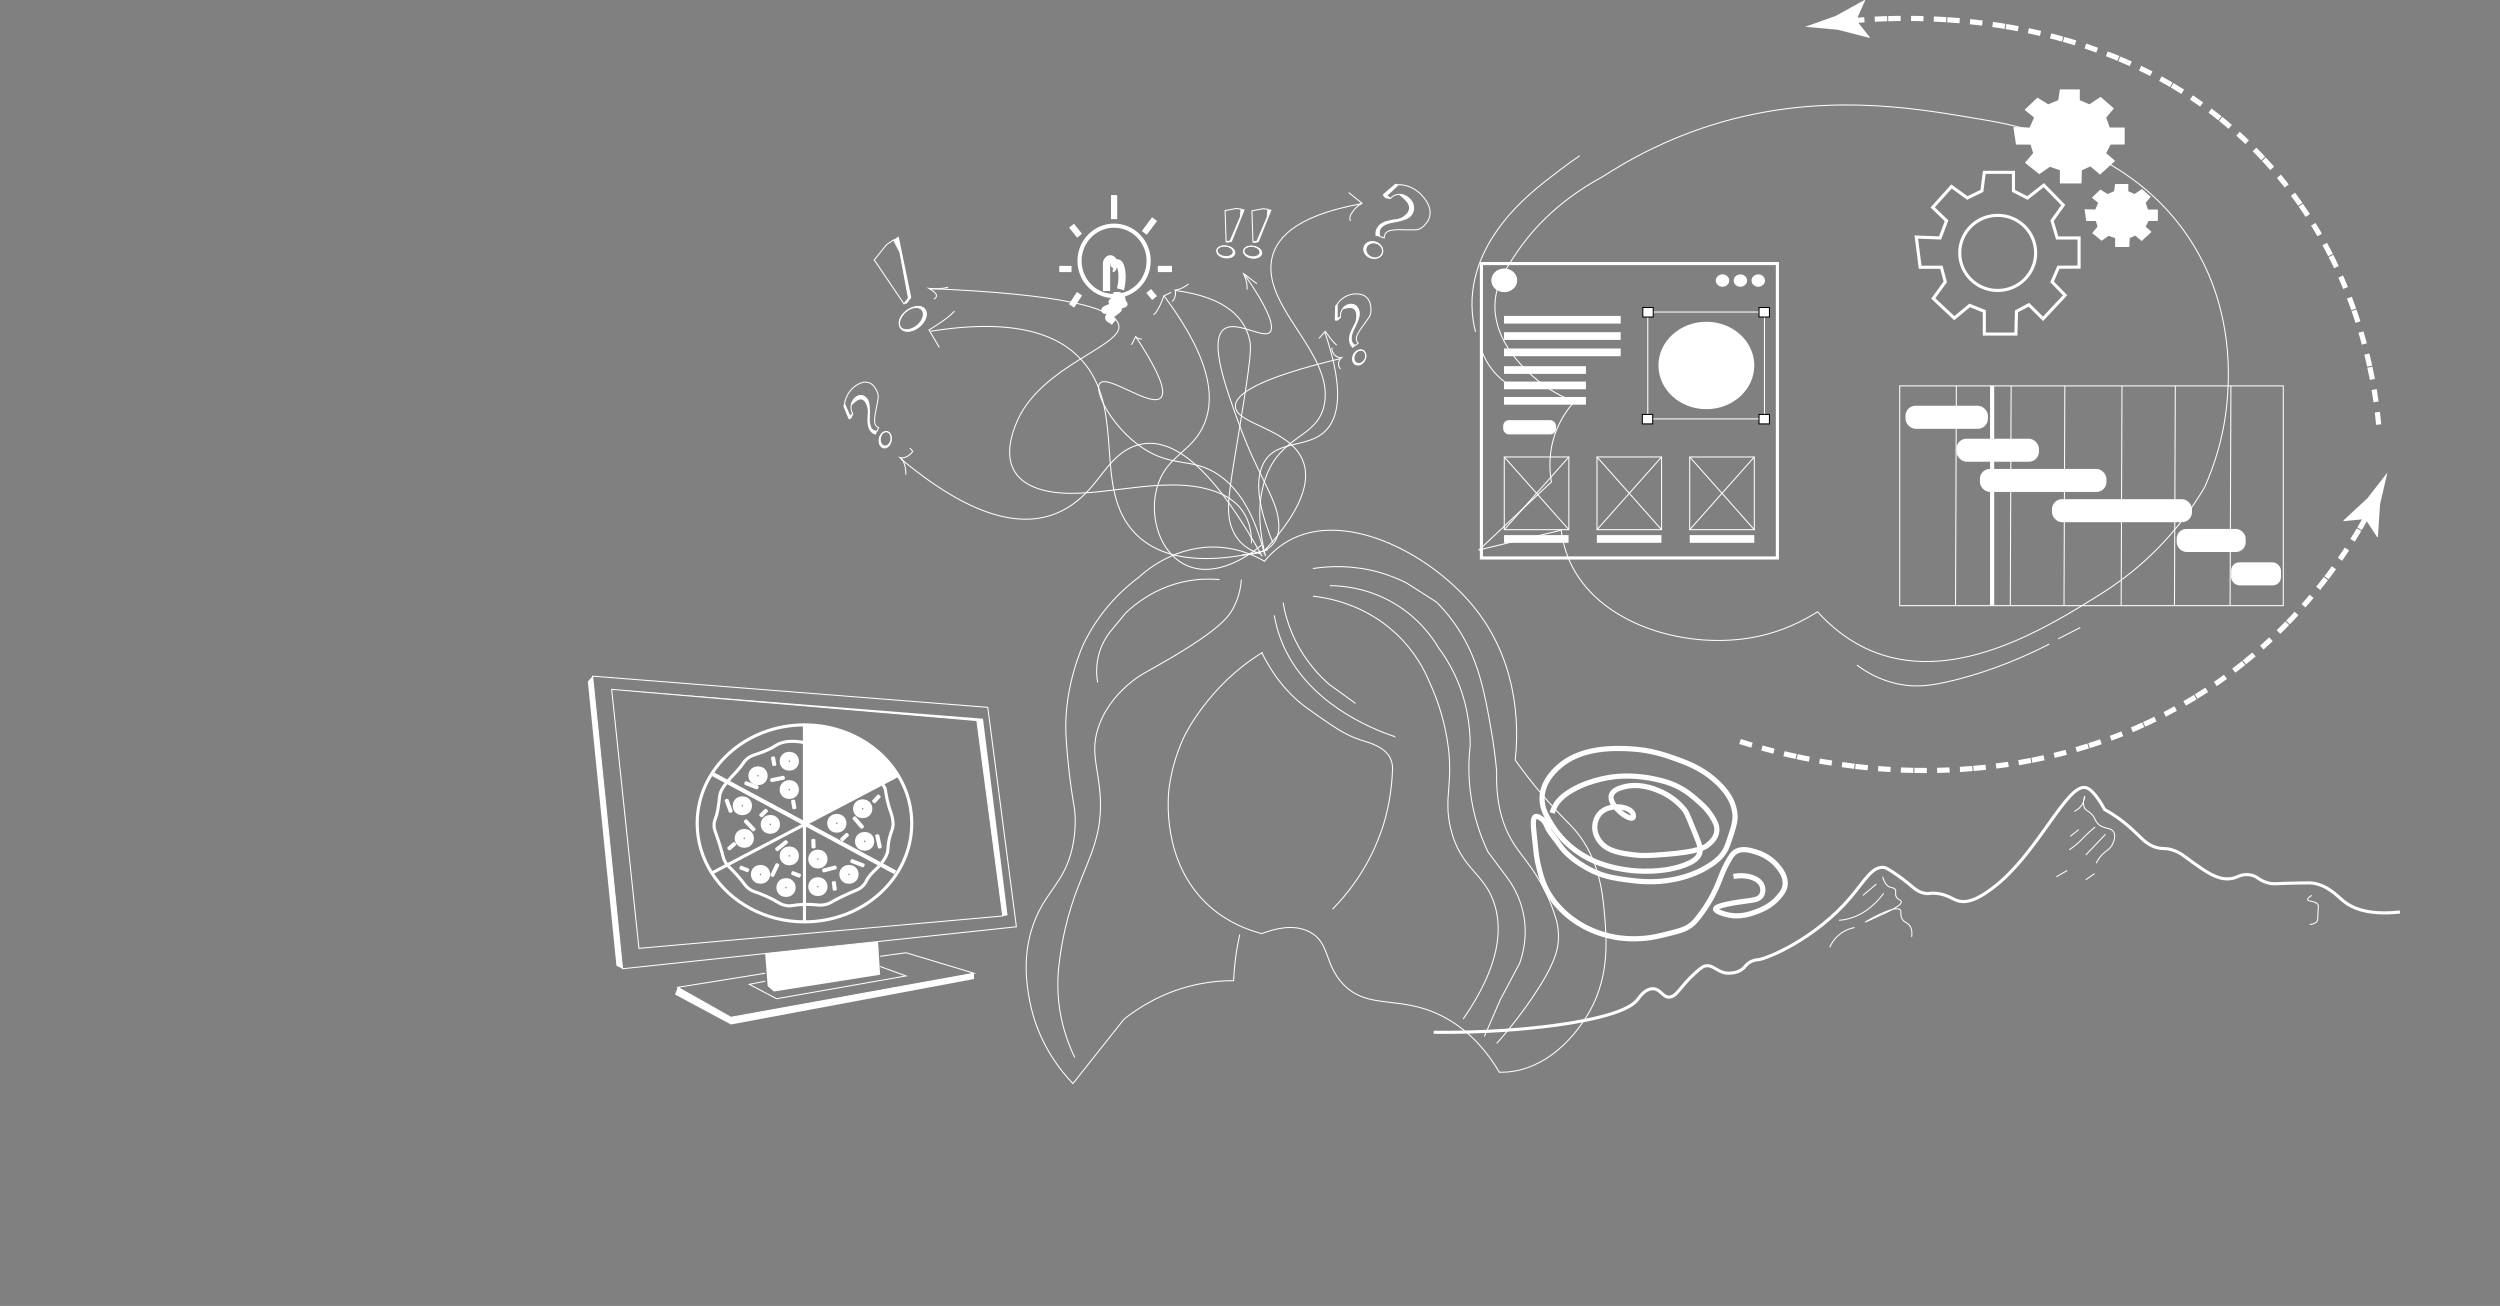 <?xml version="1.0" encoding="UTF-8"?>
<svg xmlns="http://www.w3.org/2000/svg" viewBox="0 0 2411.55 1259.74">
  <rect x="0" y="0" width="2411.55" height="1259.74" fill="#808080" stroke="none"/>
  <defs>
    <style>
      .cls-1 {
        stroke-width: 3px;
      }

      .cls-1, .cls-2, .cls-3, .cls-4, .cls-5, .cls-6, .cls-7, .cls-8, .cls-9 {
        fill: none;
      }

      .cls-1, .cls-2, .cls-4, .cls-5, .cls-10, .cls-11, .cls-6, .cls-7, .cls-8, .cls-9 {
        stroke-miterlimit: 10;
      }

      .cls-1, .cls-2, .cls-4, .cls-5, .cls-11, .cls-6, .cls-7, .cls-8, .cls-9 {
        stroke: #fff;
      }

      .cls-2 {
        stroke-width: 6px;
      }

      .cls-3, .cls-12 {
        stroke-width: 0px;
      }

      .cls-4, .cls-8 {
        stroke-width: 5px;
      }

      .cls-5 {
        stroke-width: 10px;
      }

      .cls-10 {
        stroke: #000;
      }

      .cls-10, .cls-11, .cls-12 {
        fill: #fff;
      }

      .cls-6 {
        stroke-width: 4px;
      }

      .cls-8 {
        stroke-dasharray: 0 0 0 0 0 0 12 10 12 10 12 1;
      }

      .cls-9 {
        stroke-width: 7px;
      }
    </style>
  </defs>
  <g id="Layer_1" data-name="Layer 1">
    <g>
      <path class="cls-1" d="M1383,995.74c22.11.24,73.47.04,126-8,57.5-8.8,67.69-19.53,71-24,1.6-2.16,6.71-9.75,14-10,7.89-.27,10.15,9.25,17,8,7.03-1.29,8.82-9,24-23,6.66-6.14,8.58-6.75,10-7,8.45-1.5,11.86,7.35,23,7,2.07-.06,9.18-.29,14-5,1.7-1.66,2.49-3.27,5-5,3.94-2.71,8.03-2.91,9-3,8.28-.8,55.01-19.95,89-60,13.43-15.82,20.89-30.22,32-29,2.91.32,6.6,2.88,14,8,14.08,9.75,16.84,15.55,26,17,4.77.75,4.6-.73,11,0,10.06,1.14,15.13,5.33,20,7,11.99,4.1,25.9-5.98,34-12,43.24-32.15,71.7-101.39,90-97,8.54,2.05,17.9,20.87,18,21,10.33,5.77,17.9,11.61,23,16,12.3,10.59,16.56,18.14,28,21,6.05,1.51,7.13-.03,14,2,8.42,2.49,11.99,6.35,20,12,13.9,9.81,23.56,16.63,35,16,8.72-.48,10.11-4.82,19-4,8.91.82,8.76,5.31,19,8,5.74,1.51,6.59.31,31,0,6.64-.08,9.95-.13,11,0,14.92,1.8,24.31,12.24,30,17,8.8,7.36,24.55,14.33,55,11"/>
      <path class="cls-7" d="M1816,845.74c1.98,6.8,4.79,9.13,7,10,2.04.8,3.8.45,5,2,1.55,2.01-.28,4.08,1,7,1.4,3.21,4.65,3.08,5,5,.49,2.68-5.02,5.65-11.09,8.89-3.19,1.7-5.23,2.58-10.91,5.11-13,5.81-12.99,6.02-13,6-.18-.35,29.15-17.67,34-12,1.59,1.86-.56,4.99,2,9,2.09,3.28,4.71,3.06,7,6,1.48,1.9,2.83,5.15,2,11"/>
      <path class="cls-7" d="M2001,782.74c3.93-2.06,5.96-4.48,7-6,.3-.44.52-.82.59-.93,2.4-4.09,2.44-8.06,2.41-8.07-.04,0-2.93,7.13,0,12,1.41,2.34,2.9,2.07,6,5,3.85,3.65,3.35,5.78,6,9,5.61,6.8,13.11,3.59,16,9,2.77,5.19-1.76,12.62-2,13-3.07,4.9-7.13,5.26-12,12-1.45,2-2.42,3.8-3,5"/>
      <line class="cls-7" x1="1810" y1="852.74" x2="1797" y2="863.74"/>
      <path class="cls-7" d="M1817,861.74c-5.77,7.79-17.63,21.05-36,25-2.4.52-4.74.84-7,1"/>
      <path class="cls-7" d="M1789,894.74c-2.93.53-9.07,2.07-15,7-5.24,4.36-7.83,9.32-9,12"/>
      <line class="cls-7" x1="2005.2" y1="800.24" x2="1997" y2="806.74"/>
      <line class="cls-7" x1="2031" y1="804.74" x2="2012" y2="824.74"/>
      <line class="cls-7" x1="1994" y1="839.74" x2="1983.63" y2="845.74"/>
      <line class="cls-7" x1="2020.45" y1="842.74" x2="2012" y2="848.59"/>
      <path class="cls-7" d="M2021,797.74c-3.99,3.23-7.01,6.06-9,8-3.15,3.08-4.28,4.51-7,7-3.63,3.33-6.89,5.62-9,7"/>
      <path class="cls-7" d="M2230,863.74c-3.48,1.99-4.16,3.22-4,4,.44,2.24,7.77,1.01,10,5,.52.92.26,1.24,0,7-.3,6.65-.03,7.63-1,9-.57.8-2.27,2.73-7,3"/>
    </g>
    <g>
      <polygon class="cls-1" points="1914.11 166.24 1942.23 166.24 1942.23 184.15 1955.7 190.97 1971.52 178.61 1990.27 197.78 1979.45 212.95 1984.41 229.53 2005.5 229.53 2005.5 257.65 1985.65 257.77 1979.45 271.9 1992.03 284.8 1970.76 307.51 1957.11 294 1945.16 300.29 1944.57 322.24 1914.11 322.24 1914.11 300.29 1900.01 294.61 1885.12 306.89 1864.89 287.9 1876.43 271.9 1872.7 257.77 1852.22 257.77 1848.5 228.67 1871.46 229.53 1877.67 212.95 1864.31 200.06 1882.47 179.88 1897.7 190.97 1911.76 184.15 1914.11 166.24"/>
      <ellipse class="cls-1" cx="1927.01" cy="243.96" rx="36.62" ry="36.23"/>
    </g>
    <g>
      <polygon class="cls-12" points="1987 86.24 2006.23 86.24 2006.23 96.66 2015.44 100.62 2026.26 93.43 2039.08 104.59 2031.68 113.41 2035.08 123.05 2049.5 123.05 2049.5 139.4 2035.93 139.47 2031.68 147.68 2040.28 155.19 2025.74 168.39 2016.4 160.54 2008.23 164.19 2007.83 176.96 1987 176.96 1987 164.19 1977.36 160.89 1967.17 168.04 1953.34 156.99 1961.23 147.68 1958.68 139.47 1944.68 139.47 1942.13 122.55 1957.83 123.05 1962.08 113.41 1952.94 105.91 1965.36 94.17 1975.78 100.62 1985.39 96.66 1987 86.24"/>
      <ellipse class="cls-12" cx="1995.82" cy="131.44" rx="25.04" ry="21.07"/>
    </g>
    <g>
      <polygon class="cls-12" points="2040.32 177.51 2052.99 177.51 2052.99 184.49 2059.06 187.14 2066.19 182.33 2074.64 189.79 2069.76 195.7 2072 202.15 2081.5 202.15 2081.5 213.1 2072.56 213.15 2069.76 218.64 2075.43 223.67 2065.85 232.51 2059.69 227.25 2054.31 229.7 2054.05 238.24 2040.32 238.24 2040.32 229.7 2033.97 227.49 2027.26 232.27 2018.15 224.87 2023.34 218.64 2021.66 213.15 2012.44 213.15 2010.76 201.82 2021.11 202.15 2023.9 195.7 2017.88 190.68 2026.06 182.82 2032.93 187.14 2039.26 184.49 2040.32 177.51"/>
      <ellipse class="cls-12" cx="2046.13" cy="207.77" rx="16.5" ry="14.1"/>
    </g>
    <g>
      <path class="cls-8" d="M1678.5,715.29c46.54,14.8,154.51,42.9,281.29,18.13,195.75-38.25,290.53-174.05,326.05-240.7"/>
      <path class="cls-12" d="M2281.59,500.64l-20.98,2.14-.1-.73,23.17-21.49c6.44-8.27,12.87-16.54,19.31-24.81-2.37,10.21-4.75,20.41-7.12,30.62l-2.11,31.54-.54.42-11.64-17.69Z"/>
    </g>
    <g>
      <path class="cls-8" d="M2294.51,409.53c-4.43-47.64-21.41-154.67-103.63-248.13C2060.46,13.13,1865.69,12.5,1781.69,20.37"/>
      <path class="cls-12" d="M1790.64,19.58l13.14,16.49-.56.48-30.61-7.87c-10.44-.94-20.87-1.88-31.31-2.83,9.87-3.52,19.74-7.05,29.6-10.58l27.67-15.28.65.23-8.58,19.35Z"/>
    </g>
    <path class="cls-4" d="M1672.11,845.39c12.69-2.26,23.76,1.47,27.11,7.94,1.62,3.13,1.95,7.92-.7,11.21-2.7,3.35-7.32,3.72-13.41,4.53-8.05,1.08-30.03,4.03-30.28,7.76-.15,2.25,7.56,4.86,12.82,5.89,11.67,2.28,21.25-1.29,26.92-3.4,4.43-1.65,13.86-5.29,21.14-13.93,2.82-3.35,5.45-6.46,6.17-11.23,1.35-8.87-4.97-16.15-8.09-19.75-1.26-1.46-7.99-8.99-20.06-12.59-5.47-1.63-12.08-3.6-18.08-.99-2.9,1.26-5.32,3.45-9.97,12.3-4.27,8.13-5.65,12.78-8.21,19.02-2.06,5.02-7.08,16.45-15.94,28.42-5.03,6.8-7.66,10.27-12.88,13.5-4.82,2.98-9.99,4.29-20.12,6.8-8.28,2.05-13.82,3.42-21.56,4.17-14.43,1.4-25.72-.41-28.13-.82-18.62-3.13-31.72-10.76-37.14-14.24-14.64-9.4-22.56-20.17-25.61-24.7-7.55-11.24-9.86-20.93-12.63-32.53-1.18-4.93-2.1-13.43-3.82-30.45-.67-6.65-1.28-13.76,1.66-14.71,2.06-.67,5.27,1.88,6.02,2.48,3.14,2.49,4.28,5.58,4.56,6.31,2.51,6.55,8.05,11.9,12,17.89,10.54,15.95,31.71,25.57,34.42,26.78,11.4,5.06,20.79,6.32,31.68,7.79,9.85,1.33,26,3.37,45.67-.7,17.02-3.52,27.68-9.77,29.84-11.06,6-3.59,12.61-7.64,17.69-15.23,2.37-3.54,3.98-8.48,7.2-18.36,2.99-9.16,3.41-12.92,3.29-16.5-.03-.96-.23-5.36-2.09-10.81-.91-2.67-4.71-12.87-18.35-24.46-13.16-11.18-26.59-16.11-37.23-19.91-9.56-3.41-24.02-8.45-43.29-9.47-13.26-.7-47.97-2.52-70.06,18.2-3.75,3.52-14.95,14.02-15.16,29.34-.15,10.56,4.99,18.73,9.86,26.47,8.19,13.03,18.44,21.07,22.93,24.31,20.31,14.7,41.77,17.58,53.76,19.05,0,0,32.19,3.95,55.73-7.33,3.64-1.74,7.59-4.17,9.4-8.34,1.95-4.49.49-8.79-2.96-17.4-6-14.96-9-22.44-10.98-25.02-9.26-12.03-21.67-17.48-25.51-19.03-4.27-1.73-19.11-7.73-34.15-3.3-3.74,1.1-9.41,2.85-11.07,7.3-1.99,5.31,3.02,11.06,5.32,13.7,4.91,5.63,12.93,10.23,15.16,8.65,1.14-.81.78-3.22-.21-4.88-3.52-5.9-18.61-8.26-27.9-2.4-7.32,4.62-8.23,12.56-8.42,14.14-1.01,8.72,4.29,15.3,5.76,16.99,7.49,8.65,19.43,10.22,31.11,11.75,9.33,1.23,16.69.71,31.04-.38,31.86-2.41,38.44-6.89,41.45-9.39,2.4-1.99,7.71-6.51,8.3-13.35.46-5.41-2.24-9.75-5.2-14.49-3.74-5.99-7.85-9.72-12.57-13.93-5.03-4.49-10.79-9.63-19.83-14.17-8.14-4.09-14.99-5.7-20.86-7.04-18.41-4.22-33.35-3.18-36.95-2.9-3.57.29-24.65,2.17-43.8,13.09-10.03,5.72-14.34,10.94-16.79,15.36-1.51,2.71-2.34,5.15-2.81,6.87"/>
    <g>
      <path class="cls-1" d="M879.5,794.24c0,52.47-46.34,95-103.5,95-38.12,0-71.43-18.92-89.39-47.08-8.97-14.07-14.11-30.44-14.11-47.92,0-52.47,46.34-95,103.5-95s103.5,42.53,103.5,95Z"/>
      <path class="cls-12" d="M775.91,794.33c.03-31.7.06-63.39.09-95.09l13.54,1.12c4.27.44,9.68,1.25,15.81,2.83,9.14,2.36,15.97,5.44,19.56,7.19,3.34,1.63,9.28,4.76,15.46,9.35,12.37,9.18,20.31,20.19,25.15,28.58-1.99,1.02-3.97,2.04-5.96,3.06-4.53,2.32-7.92,4.07-8.76,4.5-3.31,1.7-44.6,22.91-74.89,38.46Z"/>
      <path class="cls-1" d="M854.16,762.16c.1.71.5,4.47,1.68,9.53.77,3.31,1.6,6.33,2.42,8.81,1.01,3.04,1.58,4.23,2.24,7.01,0,0,.67,2.85.93,5.57.56,5.9-1.94,8.61-3.73,16.72-1.76,7.98-.24,9.43-2.61,15.1-1.49,3.56-3.5,6.1-5.03,8.09-3.62,4.71-5.73,5.78-9.41,9.8-5.68,6.2-4.08,7.42-8.2,11.68-4.19,4.34-6.41,3.66-20.68,10.61-11.45,5.57-10.69,6.34-15.09,7.37-7,1.64-8.46-.39-21.24,0-11.41.35-11.3,2.01-16.95,1.08-6.58-1.08-6.87-3.34-19.38-8.99-11.09-5.01-11.93-3.71-16.58-7.19-4.49-3.36-3.84-4.67-12.3-14.02-7.02-7.75-7.82-7.25-10.25-11.14-2.61-4.2-2.08-5.45-5.59-16.9-4.16-13.6-5.63-14.19-5.59-19.41.04-5.56,1.7-4.5,3.73-15.46,1.93-10.45.72-12.98,3.73-18.69,1.51-2.87,3.31-5.06,6.52-8.99,3.21-3.93,4.39-4.75,8.01-8.81,7.18-8.05,5.99-8.68,9.5-11.68,4.52-3.87,7.47-3.68,16.77-7.37,8.88-3.53,10.53-5.69,14.12-7.34,0,0,1.43-.62,3.02-1.11,9.07-2.79,20.12-.36,20.12-.36,23.53,5.17,77.84,31.82,79.84,46.11Z"/>
      <line class="cls-6" x1="687.7" y1="746.79" x2="863.57" y2="841.52"/>
      <line class="cls-1" x1="776" y1="699.24" x2="776" y2="889.24"/>
      <line class="cls-1" x1="686.61" y1="842.16" x2="865.53" y2="748.32"/>
      <ellipse class="cls-5" cx="743.11" cy="795.23" rx="4.29" ry="4.13"/>
      <ellipse class="cls-5" cx="758.21" cy="856.17" rx="4.29" ry="4.13"/>
      <ellipse class="cls-5" cx="761.37" cy="825.61" rx="4.29" ry="4.13"/>
      <ellipse class="cls-5" cx="733.61" cy="843.41" rx="4.29" ry="4.13"/>
      <ellipse class="cls-5" cx="717.96" cy="808.71" rx="4.29" ry="4.13"/>
      <ellipse class="cls-5" cx="716.1" cy="777.26" rx="4.29" ry="4.13"/>
      <ellipse class="cls-5" cx="761.37" cy="761.62" rx="4.29" ry="4.13"/>
      <ellipse class="cls-5" cx="761.37" cy="734.3" rx="4.29" ry="4.13"/>
      <ellipse class="cls-5" cx="731.19" cy="748.32" rx="4.29" ry="4.13"/>
      <ellipse class="cls-5" cx="834.04" cy="811.59" rx="4.29" ry="4.13"/>
      <ellipse class="cls-5" cx="807.21" cy="794.15" rx="4.29" ry="4.13"/>
      <ellipse class="cls-5" cx="832.18" cy="780.13" rx="4.29" ry="4.13"/>
      <ellipse class="cls-5" cx="818.95" cy="843.41" rx="4.29" ry="4.13"/>
      <ellipse class="cls-5" cx="788.95" cy="855.27" rx="4.29" ry="4.13"/>
      <ellipse class="cls-5" cx="788.95" cy="828.67" rx="4.29" ry="4.13"/>
      <path class="cls-12" d="M755.99,752.09l-11.16,2.3c-.79.16-1.57-.32-1.74-1.09l-.2-.93c-.17-.76.34-1.51,1.13-1.68l11.16-2.3c.79-.16,1.57.32,1.74,1.09l.2.93c.17.76-.34,1.51-1.13,1.68Z"/>
      <path class="cls-12" d="M759.55,813.67l-8.77,7.05c-.62.5-1.55.42-2.07-.18l-.63-.73c-.52-.6-.43-1.49.19-1.99l8.77-7.05c.62-.5,1.55-.42,2.07.18l.63.73c.52.6.43,1.49-.19,1.99Z"/>
      <path class="cls-12" d="M702.95,783.1l-3.85-10.36c-.27-.74.12-1.55.89-1.81l.92-.32c.76-.26,1.6.12,1.88.85l3.85,10.36c.27.74-.12,1.55-.89,1.81l-.92.32c-.76.26-1.6-.12-1.88-.85Z"/>
      <path class="cls-12" d="M725.58,801.49l-7.7-8.13c-.55-.58-.51-1.47.09-2l.72-.64c.6-.53,1.53-.49,2.07.09l7.7,8.13c.55.58.51,1.47-.09,2l-.72.64c-.6.53-1.53.49-2.07-.09Z"/>
      <path class="cls-12" d="M729.41,761.31l-10.59-4.11c-.75-.29-1.12-1.12-.81-1.84l.37-.88c.3-.72,1.16-1.08,1.91-.78l10.59,4.11c.75.29,1.12,1.12.81,1.84l-.37.88c-.3.72-1.16,1.08-1.91.78Z"/>
      <path class="cls-12" d="M830.04,798.89l-7.31-8.46c-.52-.6-.43-1.49.19-1.99l.75-.61c.62-.5,1.55-.42,2.07.18l7.31,8.46c.52.6.43,1.49-.19,1.99l-.75.61c-.62.5-1.55.42-2.07-.18Z"/>
      <path class="cls-12" d="M831.7,836.45l-10.59-4.11c-.75-.29-1.12-1.12-.81-1.84l.37-.88c.3-.72,1.16-1.08,1.91-.78l10.59,4.11c.75.29,1.12,1.12.81,1.84l-.37.88c-.3.72-1.16,1.08-1.91.78Z"/>
      <path class="cls-12" d="M806.14,838.59l-11.01,2.89c-.78.21-1.59-.24-1.8-.99l-.26-.91c-.21-.75.25-1.53,1.03-1.73l11.01-2.89c.78-.21,1.59.24,1.8.99l.26.91c.21.75-.25,1.53-1.03,1.73Z"/>
      <path class="cls-12" d="M743.22,843.5l4.8-9.99c.34-.71,1.21-1.02,1.95-.69l.89.4c.74.33,1.05,1.17.71,1.88l-4.8,9.99c-.34.71-1.21,1.02-1.95.69l-.89-.4c-.74-.33-1.05-1.17-.71-1.88Z"/>
      <path class="cls-12" d="M846.72,817.39l-2.38-10.77c-.17-.76.34-1.51,1.13-1.68l.96-.2c.79-.16,1.57.32,1.74,1.09l2.38,10.77c.17.76-.34,1.51-1.13,1.68l-.96.2c-.79.16-1.57-.32-1.74-1.09Z"/>
      <path class="cls-12" d="M770.42,846.46l-6.52-2.53c-.63-.24-.93-.93-.68-1.53l.56-1.34c.25-.6.96-.9,1.59-.65l6.52,2.53c.63.24.93.93.68,1.53l-.56,1.34c-.25.6-.96.9-1.59.65Z"/>
      <path class="cls-12" d="M720.48,841.24l-6.52-2.53c-.63-.24-.93-.93-.68-1.53l.56-1.34c.25-.6.96-.9,1.59-.65l6.52,2.53c.63.24.93.93.68,1.53l-.56,1.34c-.25.6-.96.9-1.59.65Z"/>
      <path class="cls-12" d="M701.92,817.17l5.19-4.58c.5-.44,1.27-.41,1.73.07l1.01,1.06c.46.48.42,1.23-.08,1.67l-5.19,4.58c-.5.44-1.27.41-1.73-.07l-1.01-1.06c-.46-.48-.42-1.23.08-1.67Z"/>
      <path class="cls-12" d="M732.71,785.34l4.97-4.8c.48-.46,1.25-.46,1.73,0l1.06,1.02c.48.46.48,1.21,0,1.67l-4.97,4.8c-.48.46-1.25.46-1.73,0l-1.06-1.02c-.48-.46-.48-1.21,0-1.67Z"/>
      <path class="cls-12" d="M764.31,779.69l-1.2-6.69c-.11-.64.33-1.25,1-1.36l1.47-.25c.67-.11,1.3.32,1.41.96l1.2,6.69c.11.64-.33,1.25-1,1.36l-1.47.25c-.67.11-1.3-.32-1.41-.96Z"/>
      <path class="cls-12" d="M744.94,737.98l-1.2-6.69c-.11-.64.33-1.25,1-1.36l1.47-.25c.67-.11,1.3.32,1.41.96l1.2,6.69c.11.64-.33,1.25-1,1.36l-1.47.25c-.67.11-1.3-.32-1.41-.96Z"/>
      <path class="cls-12" d="M849.21,769.35l-4.67,5.08c-.45.49-1.22.53-1.73.1l-1.12-.96c-.51-.43-.55-1.18-.1-1.67l4.67-5.08c.45-.49,1.22-.53,1.73-.1l1.12.96c.51.43.55,1.18.1,1.67Z"/>
      <path class="cls-12" d="M818.54,806.42l-4.97,4.8c-.48.46-1.25.46-1.73,0l-1.06-1.02c-.48-.46-.48-1.21,0-1.67l4.97-4.8c.48-.46,1.25-.46,1.73,0l1.06,1.02c.48.46.48,1.21,0,1.67Z"/>
      <path class="cls-12" d="M803.25,858.17l-.86-6.74c-.08-.65.39-1.23,1.07-1.31l1.48-.18c.67-.08,1.28.38,1.36,1.03l.86,6.74c.08.65-.39,1.23-1.07,1.31l-1.48.18c-.67.08-1.28-.38-1.36-1.03Z"/>
      <path class="cls-12" d="M782.81,817.23l-.25-6.78c-.02-.65.5-1.2,1.18-1.22l1.49-.05c.68-.02,1.24.49,1.27,1.14l.25,6.78c.02.65-.5,1.2-1.18,1.22l-1.49.05c-.68.02-1.24-.49-1.27-1.14Z"/>
    </g>
  </g>
  <g id="Layer_4" data-name="Layer 4">
    <g>
      <rect class="cls-1" x="1429" y="254.24" width="285.5" height="284"/>
      <ellipse class="cls-11" cx="1451.04" cy="270.41" rx="11.98" ry="10.92"/>
      <g>
        <ellipse class="cls-11" cx="1661.57" cy="270.63" rx="5.99" ry="5.46"/>
        <ellipse class="cls-11" cx="1678.81" cy="270.63" rx="5.99" ry="5.46"/>
        <ellipse class="cls-11" cx="1696.06" cy="270.63" rx="5.99" ry="5.46"/>
      </g>
      <g>
        <rect class="cls-12" x="1450.8" y="304.71" width="112.57" height="7.43"/>
        <rect class="cls-12" x="1450.8" y="320.44" width="112.57" height="7.43"/>
        <rect class="cls-12" x="1450.8" y="336.17" width="112.57" height="7.43"/>
      </g>
      <g>
        <ellipse class="cls-12" cx="1646" cy="352.55" rx="46.23" ry="42.16"/>
        <rect class="cls-7" x="1589.47" y="300.99" width="112.57" height="103.11"/>
        <rect class="cls-10" x="1584.68" y="296.63" width="10.06" height="9.18"/>
        <rect class="cls-10" x="1584.2" y="399.74" width="10.06" height="9.18"/>
        <rect class="cls-10" x="1696.78" y="296.63" width="10.06" height="9.18"/>
        <rect class="cls-10" x="1696.78" y="399.74" width="10.06" height="9.18"/>
      </g>
      <rect class="cls-12" x="1450.8" y="353.21" width="79.04" height="7.43"/>
      <rect class="cls-12" x="1450.8" y="368.06" width="79.04" height="7.43"/>
      <rect class="cls-12" x="1450.8" y="382.92" width="79.04" height="7.43"/>
      <rect class="cls-11" x="1450.56" y="405.86" width="49.82" height="12.67" rx="4.87" ry="4.87"/>
      <g>
        <g>
          <rect class="cls-7" x="1451.04" y="440.81" width="62.31" height="70.13"/>
          <line class="cls-7" x1="1451.04" y1="440.81" x2="1513.34" y2="510.94"/>
          <line class="cls-7" x1="1513.34" y1="440.81" x2="1451.04" y2="510.94"/>
        </g>
        <g>
          <rect class="cls-7" x="1629.92" y="440.81" width="62.31" height="70.13"/>
          <line class="cls-7" x1="1629.92" y1="440.81" x2="1692.23" y2="510.94"/>
          <line class="cls-7" x1="1692.23" y1="440.81" x2="1629.92" y2="510.94"/>
        </g>
        <g>
          <rect class="cls-7" x="1540.48" y="440.81" width="62.31" height="70.13"/>
          <line class="cls-7" x1="1540.48" y1="440.81" x2="1602.78" y2="510.94"/>
          <line class="cls-7" x1="1602.78" y1="440.81" x2="1540.48" y2="510.94"/>
        </g>
      </g>
      <rect class="cls-12" x="1450.8" y="516.18" width="62.27" height="7.43"/>
      <rect class="cls-12" x="1540.37" y="516.18" width="62.27" height="7.43"/>
      <rect class="cls-12" x="1629.95" y="516.18" width="62.27" height="7.43"/>
    </g>
    <g>
      <polygon class="cls-7" points="571.63 652.24 952.82 682.32 980.42 893.98 600.54 934.46 571.63 652.24"/>
      <polygon class="cls-12" points="567.03 657.45 571.63 652.24 600.54 934.46 594.63 931.57 567.03 657.45"/>
      <polygon class="cls-7" points="590.03 664.97 616.32 914.8 967.28 883.57 942.3 695.04 590.03 664.97"/>
      <polygon class="cls-12" points="948.22 693.3 971.88 882.99 967.28 883.57 942.3 695.04 590.03 664.97 948.22 693.3"/>
      <polyline class="cls-12" points="846.97 908.2 848.97 940.24 746.45 956.44 744.87 919.08 746.45 956.44 740.53 951.23 738.07 919.8"/>
      <polyline class="cls-7" points="738.07 946.55 722.79 949.5 749.08 963.38 873.95 941.4 848.97 932.32"/>
      <polyline class="cls-7" points="738.07 938.81 653.78 952.39 705.04 981.3 939.5 938.81 873.95 919.03 848.97 922.47"/>
      <polygon class="cls-12" points="651.15 959.33 705.04 988.24 939.5 944.4 939.5 938.81 705.04 981.3 653.78 952.39 651.15 959.33"/>
    </g>
    <g>
      <polygon class="cls-7" points="2202.5 584.24 1886.34 584.24 1832.5 584.24 1832.5 372.24 1887.14 372.24 2202.5 372.24 2202.5 584.24"/>
      <line class="cls-7" x1="1887.14" y1="372.24" x2="1886.34" y2="584.24"/>
      <line class="cls-7" x1="1939.98" y1="372.24" x2="1939.18" y2="584.24"/>
      <line class="cls-7" x1="1991.78" y1="372.24" x2="1990.98" y2="584.24"/>
      <line class="cls-7" x1="2046.91" y1="372.24" x2="2046.11" y2="584.24"/>
      <line class="cls-7" x1="2098.34" y1="372.24" x2="2097.54" y2="584.24"/>
      <line class="cls-7" x1="2151.99" y1="372.24" x2="2151.19" y2="584.24"/>
      <line class="cls-6" x1="1921.64" y1="372.24" x2="1921.64" y2="584.24"/>
      <rect class="cls-12" x="1838.05" y="391.4" width="79.55" height="22.2" rx="9.68" ry="9.68"/>
      <rect class="cls-12" x="1887.26" y="423.18" width="79.55" height="22.2" rx="9.68" ry="9.68"/>
      <rect class="cls-12" x="1909.83" y="452.34" width="122.1" height="22.2" rx="9.68" ry="9.68"/>
      <rect class="cls-12" x="1979.39" y="481.51" width="135.05" height="22.2" rx="9.68" ry="9.68"/>
      <rect class="cls-12" x="2099.64" y="510.24" width="66.6" height="22.2" rx="9.36" ry="9.36"/>
      <rect class="cls-12" x="2152.18" y="542.45" width="48.1" height="22.2" rx="7.96" ry="7.96"/>
    </g>
    <g>
      <path class="cls-7" d="M1176.36,559.06c-8.7-.78-19.83-.79-32.36,1.68-29.25,5.78-48.82,21.72-57.9,30.28-5.11,6.17-10.22,12.34-15.33,18.51-3.26,4.21-8.34,11.88-11.07,22.71-2.85,11.3-1.82,20.79-.85,26.08"/>
      <path class="cls-7" d="M1197.47,559.06c-.49,6.21-1.99,16.26-7.49,26.92-4.52,8.76-13.35,21.07-62.16,49.63-24.25,14.19-27.17,14.62-37.07,22.71-9.89,8.08-22.92,21.19-30.2,40.37-10.01,26.37-.51,41.42.85,71.5,2.57,56.65-27.99,72.67-39.17,154.77-1.42,10.42-3.28,27.42,0,48.79,3.08,20.04,9.43,35.86,14.48,46.26"/>
      <polyline class="cls-3" points="1207.87 575.05 1184.02 625.51 1107.24 689.44 1080.14 736.54 1080.14 789.54 1073.33 859.35 1047.78 941.78 1056.68 1004.33"/>
      <polyline class="cls-3" points="1218.08 590.19 1197.47 641.52 1143.15 672.62 1107.24 707.24 1107.24 766.11 1116.52 823.61 1100.58 876.17 1085.25 926.64 1085.25 982.42"/>
      <path class="cls-7" d="M1229.15,593.55c1.59,9.1,4,17.22,6.82,24.39,23.51,59.94,87.06,84.99,108.99,92.53-.28-.28-.57-.56-.85-.84"/>
      <path class="cls-7" d="M1237.67,581.28c1.68,9.75,5.01,22.65,11.92,36.66,10.08,20.42,23.32,34.11,32.36,42.06,8.52,6.17,17.03,12.34,25.55,18.51"/>
      <path class="cls-7" d="M1266.44,575.05c13.24,1.46,49.26,7.21,80.22,36.17,18.14,16.97,27.57,35.38,32.37,47.1,5.77,12.57,13.12,31.57,17.02,55.52,6.83,41.99-4.22,54.64,3.41,85.8,9.7,39.61,33.15,42,42.58,74.02,6.54,22.24,5.76,56.88-30.65,109.35"/>
      <path class="cls-7" d="M1282.8,564.95c11.16.07,33.27,1.7,57.05,14.3,27.61,14.63,41.99,35.85,47.68,45.42,4.66,6.24,9.35,13.51,13.62,21.87,14.29,27.96,17.01,54.69,17.03,72.34-1.39,11.81-2.01,26.73,0,43.74,2.97,25.18,10.54,45.24,17.03,58.88,6.24,8.41,12.49,16.82,18.73,25.23,4.79,6.47,11.9,17.87,15.33,33.65,4.88,22.43-.5,40.76-3.41,48.79-6.24,11.78-12.49,23.55-18.73,35.33-5.11,11.78-10.22,23.55-15.33,35.33"/>
      <path class="cls-7" d="M1266.44,548.42c15.08-2.32,38.45-3.74,64.9,3.91,9.83,2.84,18.36,6.44,25.55,10.09,9.65,6.17,19.3,12.34,28.95,18.51,3.86,3.88,10.3,10.75,17.03,20.19,22.94,32.18,29.17,66.16,35.76,104.3,1.53,8.86,3.59,22.2,5.11,38.69-1.13,34.78,7.92,56.72,17.03,70.66,9.07,13.87,23.79,28.36,35.18,57.16,2.74,6.93,4.56,12.83,5.69,16.87.72,3.08,1.57,7.75,1.7,13.46.28,12.59-3.05,27.49-25.55,60.56-8.01,11.78-19.21,26.98-34.06,43.74"/>
      <path class="cls-7" d="M1285.35,877.02c12.96-13.14,33.1-37.05,45.98-72.34,0,0,10.65-25.37,11.92-62.24.07-1.91.15-5.79-1.7-10.09-5.17-12.01-20.44-15.8-28.95-18.51-15.21-4.83-27.17-13.32-51.09-30.28-13.1-9.29-30.01-25.19-44.28-53.83.28-.17.57-.35.85-.52,0,0-.85.52-.85.52-51.82,31.64-74.93,80.75-74.93,80.75-5.06,10.76-11.4,27.21-14.48,48.79-1.01,8.03-8.08,72.39,38.32,114.39,18.13,16.41,38,23.58,51.09,26.92,12.83-4.97,30.91-9.49,45.98-1.68,19.76,10.23,14.04,31.13,32.38,50.4,24.41,25.66,54.88,9.79,96.2,31.19,28.3,14.65,45.1,37.79,54.5,53.83,3.13.05,7.56-.07,12.77-.84,40.51-6.03,64.55-42.47,69.82-50.47,24.46-37.07,21.06-75.96,18.73-102.62-1.71-19.64-5.52-57.27-33.21-84.96-.06-.06-.07-.07-.19-.19-20.54-20.49-37.89-41.35-52.61-62.06,2.31-20.65,7.06-87.48-37.47-144.68-41.05-52.73-122.54-95.44-177.12-68.97-12.4,6.01-21.21,14.53-27.25,21.87-8.76-5.13-23.45-12.03-42.58-13.46-42.35-3.17-72.26,23.03-78.34,28.6-14.12,10.56-37.62,31.25-53.65,64.77,0,0-18.77,39.25-17.03,85.8.32,8.55,1.49,21.21,1.7,23.55,1.96,21.24,4.69,38.6,6.81,50.47.83,9.09,1.08,22.49-2.55,37.85-7.38,31.22-23.47,39.58-34.91,66.45-14.57,34.21-8.35,67.24-5.96,79.91,7.69,40.78,30.25,67.9,41.72,79.91,16.46-20.75,32.93-41.5,49.39-62.24,13.97-11.03,38.12-26.8,71.53-33.65,12.61-2.58,24.15-3.41,34.06-3.36.28-6.31.81-13.06,1.7-20.19,1.1-8.83,2.59-16.98,4.26-24.39"/>
      <path class="cls-7" d="M1426.71,530.46l69.82-65.61c-1.62-9.14-3.73-28.71,5.11-50.47,4.97-12.24,11.77-21.15,17.03-26.92-9.91-3.8-25.62-11.17-40.87-25.23-9.31-8.59-35.22-32.48-35.76-65.61-.34-20.63,9.32-35.51,20.44-52.15,12.03-18,36.78-48.91,83.45-74.02,42.95-27.91,81.37-42.5,107.29-50.47,101.25-31.13,190.37-16.21,246.94-6.73,27.58,4.62,46.25,7.75,71.53,16.82,32.77,11.77,96.74,34.73,139.65,99.25,42.2,63.45,38.89,129.28,37.47,151.41-2.52,39.05-13.54,69.87-22.14,89.16-11.52,19.64-31.27,48.32-63.01,75.7-8.45,7.29-20.89,17.19-39.17,28.6-48.5,30.25-135.89,84.92-214.58,55.52-13.74-5.14-34.98-15.69-56.65-39.53-23.95,15.14-45.68,21.48-60.86,24.39-64.09,12.31-145.7-10.62-175.41-67.29-7.19-13.72-9.92-26.7-11.07-35.87-26.4,6.35-52.79,12.7-79.19,19.05Z"/>
      <path class="cls-7" d="M1523.78,150.27c-4.54,3.07-11.09,7.63-18.73,13.46-19,14.48-39.09,29.78-56.2,52.15-9.03,11.81-29.54,40.4-28.95,79.07.16,10.61,1.89,19.34,3.41,25.23"/>
      <path class="cls-7" d="M1430.11,340.37c1.65,4.13,4.28,9.52,8.52,15.14,4.73,6.28,9.78,10.63,13.62,13.46"/>
      <path class="cls-7" d="M1791.15,641.5c8.16,6.13,22.03,14.8,40.87,18.51,16.85,3.31,31.43,1.42,51.09-3.36,22.21-5.4,54.91-15.46,93.67-35.33"/>
      <line class="cls-7" x1="1985.3" y1="616.26" x2="2006.71" y2="605.33"/>
    </g>
    <g>
      <g>
        <polygon class="cls-7" points="843.31 250.77 855.25 235.93 861.97 231.43 865.1 237.56 868.11 243.47 876.3 287.48 871.96 293.09 843.31 250.77"/>
        <polyline class="cls-12" points="866.9 228.13 867.29 230.06 879.05 287.05 874.57 292.91 871.96 293.09 876.3 287.48 868.11 243.47 861.97 231.43"/>
        <ellipse class="cls-7" cx="879.06" cy="307.41" rx="13.3" ry="8.71" transform="translate(2.59 622.13) rotate(-39.03)"/>
        <ellipse class="cls-7" cx="880.58" cy="307.53" rx="14.8" ry="9.76" transform="translate(3.66 625.36) rotate(-39.17)"/>
        <path class="cls-12" d="M877.06,298.21c.95-.61,2.48-1.48,4.35-2.06,1.11-.34,1.92-.43,2.56-.54,1.06-.18,2.93-.38,4.74.2,1.3.42,2.1,1.08,2.58,1.59.57.61.9,1.18,1.13,1.62.63,1.19.83,2.27.88,2.54.28,1.59.11,3.17-.2,4.5-.23.74-.62,1.81-1.34,3.08-1.19,2.12-2.67,3.76-3.68,4.76-.93.85-2.39,2.06-4.32,3.16-2.66,1.52-4.88,2.08-6.09,2.32-1.13.16-2.76.27-4.41-.12-2.66-.62-3.91-2.18-4.44-3.01.56.57,2.24,2.02,5.57,1.96,2.77-.05,5.26-1.11,6.39-1.65,1.06-.5,3.08-1.57,5.11-3.5,3.15-3,4.11-5.99,4.36-6.86.3-.96.66-2.46.46-4.06-.27-2.16-1.42-3.35-2.07-3.89-.51-.43-1.49-1.31-3.26-1.66-3.32-.65-7.04.98-8.33,1.59Z"/>
      </g>
      <g>
        <path class="cls-7" d="M1341.26,191.38l-3.67-2.74c7.61-7.11,11.47-10.62,11.57-10.53,0,0,0,.02,0,.04,1.11,0,2.54.08,4.2.33.95.15,1.96.35,3.04.64,9.74,2.6,15.54,9.56,17.11,11.59,2.06,2.66,6.59,8.5,5.93,15.83-.46,5.14-3.25,8.5-4.67,9.97-1,1.27-2.81,3.15-5.77,4.47-1.6.71-3.14.9-13.18.7-5.84-.12-6.26-.22-8.34-.08-4.78.32-8.5.62-10.65,3.17-1.34,1.59-1.61,3.49-1.64,4.77l-4.15-1.34c-.46-1.28-1.28-4.15-.09-6.94,1.21-2.85,3.86-4.08,6.36-5.2,3.75-1.68,5.68-1.46,10.06-2.44,6.04-1.35,11.35-2.54,14.21-6.65.45-.64,3.38-5.04,1.24-10.48-1.76-4.46-6.28-7.96-10.64-8.81-.42-.08-1.72-.31-3.36-.17-4.28.38-6.75,2.94-7.55,3.87Z"/>
        <polygon class="cls-12" points="1346.03 177.24 1334.33 187.24 1334.09 188.81 1336.4 191.12 1340.63 191.94 1341.26 191.38 1337.59 188.65 1349.15 178.15 1351.98 178.31 1346.03 177.24"/>
        <path class="cls-12" d="M1348.92,187.53c1.09.73,2.62,1.85,4.28,3.39,2.74,2.55,5.3,4.94,5.89,8.19.17.98.36,3.09-1.1,5.61-2.97,3.89-6.15,5.47-8.57,6.18-2.59.76-3.67.34-9.83,1.74-2.05.46-4.22,1.03-6.55,2.43-1.22.74-2.13,1.49-2.74,2.05-.71.73-1.59,1.79-2.31,3.25-.66,1.33-.98,2.57-1.15,3.53-.02,1.16-.03,2.32-.05,3.47l4.23.82c-.27-.78-.62-2.08-.54-3.62.21-3.92,3.04-6.22,3.97-6.98.75-.61,1.99-1.47,3.83-2.11,2.42-.53,4.84-1.07,7.27-1.6,2.27-.49,4.54-.98,6.8-1.47,1.24-.37,2.62-.86,4.07-1.53,1.02-.47,1.93-.97,2.74-1.46.48-.45.98-.96,1.48-1.54.74-.86,1.34-1.7,1.82-2.48.5-1.05,1.18-2.88,1.07-5.31-.07-1.45-.39-2.68-.72-3.61-.44-1.08-1.18-2.54-2.47-4.03-.54-.63-1.09-1.16-1.61-1.61-.76-.59-1.82-1.31-3.17-1.96-1.3-.62-2.48-.99-3.39-1.21"/>
        <g>
          <ellipse class="cls-7" cx="1325.69" cy="241.53" rx="7.13" ry="8.28" transform="translate(605.13 1380.21) rotate(-68)"/>
          <ellipse class="cls-7" cx="1324.56" cy="241.1" rx="7.97" ry="9.25" transform="translate(635.51 1397.74) rotate(-69.53)"/>
          <path class="cls-12" d="M1332.47,237.94c-.31-.59-.87-1.48-1.83-2.35-.58-.52-1.09-.81-1.48-1.07-.63-.42-1.82-1.12-3.43-1.43-1.15-.23-2.1-.18-2.73-.1-.76.1-1.32.25-1.74.38-1.14.35-1.91.78-2.1.89-1.12.64-1.93,1.42-2.49,2.13-.28.42-.62,1.03-.87,1.85-.41,1.36-.34,2.59-.22,3.38.15.69.46,1.72,1.17,2.85.97,1.55,2.19,2.53,2.9,3.03.69.44,1.77,1.01,3.15,1.37,2.23.57,4.01.26,4.86.05-.72.08-2.74.21-5.04-.89-1.9-.91-3.03-2.2-3.5-2.81-.45-.57-1.24-1.71-1.52-3.25-.44-2.39.63-4.08.97-4.56.35-.54.98-1.34,2.06-2.01,1.45-.91,2.95-1.09,3.72-1.13.61-.03,1.81-.12,3.24.29,2.7.77,4.34,2.72,4.88,3.41Z"/>
        </g>
      </g>
      <g>
        <path class="cls-7" d="M822.44,398.96l-2.45,2.57c-3.67-8.11-5.47-12.19-5.39-12.26,0,0,.01,0,.02.02.18-.95.45-2.17.89-3.54.25-.78.55-1.62.92-2.48,3.31-7.82,8.99-11.3,10.63-12.22,2.15-1.2,6.86-3.83,11.78-1.66,3.45,1.52,5.31,4.65,6.09,6.2.71,1.13,1.72,3.1,2.16,5.94.24,1.53.12,2.9-1.59,11.51-1,5-1.13,5.34-1.37,7.17-.53,4.19-.91,7.46.49,9.87.87,1.5,2.14,2.15,3.01,2.45l-1.57,3.29c-.95.12-3.04.2-4.77-1.43-1.76-1.67-2.18-4.21-2.56-6.61-.56-3.59-.11-5.21-.09-9.2.03-5.5.05-10.33-2.32-13.69-.37-.52-2.92-4.01-6.98-3.35-3.33.54-6.44,3.68-7.71,7.25-.12.35-.49,1.42-.64,2.86-.42,3.77.95,6.45,1.46,7.35Z"/>
        <polygon class="cls-12" points="813.5 391.77 818.51 404.03 819.55 404.58 821.49 403.09 822.72 399.62 822.44 398.96 819.98 401.53 814.62 389.28 815.17 386.88 813.5 391.77"/>
        <path class="cls-12" d="M821,391.53c.67-.78,1.68-1.86,3-2.95,2.17-1.8,4.22-3.5,6.54-3.29.7.06,2.17.36,3.67,2.17,2.19,3.4,2.78,6.49,2.89,8.73.12,2.4-.34,3.24-.36,8.85,0,1.86.04,3.86.63,6.17.31,1.21.69,2.16.98,2.8.39.77.98,1.76,1.86,2.7.81.86,1.61,1.41,2.24,1.76.79.27,1.58.53,2.37.8l1.23-3.47c-.58.06-1.52.08-2.56-.33-2.66-1.03-3.78-3.97-4.16-4.94-.3-.78-.69-2.04-.84-3.76.02-2.2.03-4.41.05-6.61.02-2.06.04-4.12.06-6.18-.06-1.15-.18-2.45-.41-3.84-.16-.98-.36-1.88-.57-2.68-.23-.51-.51-1.05-.82-1.61-.47-.83-.96-1.52-1.41-2.11-.64-.66-1.79-1.64-3.47-2.07-1-.26-1.9-.25-2.58-.17-.81.14-1.92.46-3.15,1.25-.52.33-.97.69-1.35,1.04-.53.53-1.19,1.28-1.84,2.31-.63.99-1.07,1.92-1.36,2.65"/>
        <g>
          <ellipse class="cls-7" cx="854.34" cy="423.28" rx="7.08" ry="5.21" transform="translate(272.83 1178.87) rotate(-78.77)"/>
          <ellipse class="cls-7" cx="853.87" cy="424.16" rx="7.93" ry="5.8" transform="translate(277.65 1183.75) rotate(-79.23)"/>
          <path class="cls-12" d="M852.95,416.66c-.45.14-1.15.42-1.9,1.07-.44.38-.73.76-.97,1.04-.39.45-1.05,1.33-1.52,2.64-.34.94-.45,1.77-.5,2.33-.05.68-.03,1.19-.01,1.58.06,1.06.23,1.82.28,2.01.26,1.11.67,1.97,1.07,2.61.24.33.61.76,1.13,1.15.87.65,1.72.85,2.28.92.5.02,1.25-.03,2.13-.39,1.22-.5,2.08-1.34,2.53-1.84.41-.5.97-1.3,1.43-2.42.74-1.79.81-3.4.8-4.18-.06.64-.29,2.41-1.4,4.15-.92,1.44-1.99,2.13-2.48,2.4-.46.26-1.37.69-2.47.6-1.71-.14-2.7-1.43-2.97-1.83-.31-.42-.77-1.14-1.06-2.21-.39-1.45-.28-2.78-.19-3.45.07-.53.2-1.58.71-2.73.95-2.15,2.54-3.15,3.11-3.46Z"/>
        </g>
      </g>
      <g>
        <path class="cls-7" d="M1293.04,305.97l-3.2,1.01c-.06-9.13-.04-13.71.06-13.73,0,0,0,0,.01.03.54-.76,1.26-1.7,2.2-2.7.53-.57,1.13-1.15,1.8-1.73,6.05-5.24,12.49-5.39,14.32-5.35,2.39.05,7.63.16,11.15,4.65,2.47,3.15,2.89,6.91,2.97,8.69.18,1.38.3,3.66-.44,6.42-.4,1.49-1.04,2.65-5.98,9.42-2.87,3.94-3.13,4.17-4.06,5.67-2.13,3.45-3.77,6.17-3.47,9.05.18,1.79,1.05,3.03,1.71,3.75l-2.7,2.11c-.89-.39-2.79-1.41-3.68-3.76-.91-2.4-.28-4.89.34-7.22.93-3.49,1.97-4.7,3.57-8.24,2.2-4.88,4.14-9.18,3.36-13.41-.12-.66-1.01-5.1-4.89-6.62-3.19-1.25-7.19-.08-9.74,2.44-.25.24-.99,1.01-1.71,2.21-1.86,3.14-1.71,6.24-1.61,7.31Z"/>
        <polygon class="cls-12" points="1287.93 294.92 1287.53 308.44 1288.24 309.48 1290.56 309.16 1293.03 306.71 1293.04 305.97 1289.84 306.98 1289.91 293.28 1291.36 291.42 1287.93 294.92"/>
        <path class="cls-12" d="M1294.71,298.61c.91-.34,2.23-.78,3.84-1.07,2.65-.47,5.14-.92,7.13.47.6.42,1.79,1.45,2.41,3.85.61,4.18-.1,7.23-.89,9.28-.85,2.2-1.59,2.71-3.83,7.69-.74,1.66-1.5,3.46-1.88,5.83-.2,1.24-.24,2.28-.24,3.01.04.89.17,2.08.59,3.37.38,1.19.87,2.09,1.3,2.73.6.65,1.2,1.3,1.8,1.95l2.47-2.45c-.54-.25-1.39-.72-2.15-1.62-1.96-2.3-1.8-5.5-1.74-6.57.04-.85.19-2.17.74-3.79.89-1.95,1.77-3.91,2.66-5.86.84-1.82,1.67-3.65,2.51-5.47.41-1.06.81-2.27,1.16-3.63.24-.96.42-1.86.55-2.68,0-.58-.03-1.2-.1-1.86-.09-.98-.25-1.86-.42-2.61-.31-.92-.94-2.39-2.27-3.65-.79-.75-1.6-1.21-2.24-1.49-.78-.3-1.9-.59-3.3-.53-.59.03-1.14.11-1.62.22-.68.2-1.57.53-2.56,1.1-.95.55-1.71,1.15-2.26,1.66"/>
        <g>
          <ellipse class="cls-7" cx="1311.82" cy="344.26" rx="6.8" ry="5.42" transform="translate(394.72 1343.41) rotate(-62.16)"/>
          <ellipse class="cls-7" cx="1311.04" cy="344.8" rx="7.63" ry="6.03" transform="translate(399.32 1348.03) rotate(-62.47)"/>
          <path class="cls-12" d="M1313.2,337.63c-.46-.11-1.19-.22-2.11-.04-.55.11-.95.3-1.27.42-.53.2-1.46.63-2.4,1.56-.67.66-1.11,1.34-1.37,1.82-.31.57-.5,1.05-.64,1.4-.37.97-.51,1.74-.55,1.93-.21,1.12-.18,2.11-.08,2.88.09.42.24,1,.55,1.61.51,1.03,1.19,1.66,1.66,2.01.43.28,1.12.63,2.05.77,1.28.19,2.38-.11,2.98-.32.56-.23,1.38-.65,2.23-1.41,1.37-1.21,2.07-2.61,2.37-3.31-.31.54-1.21,2-2.89,2.97-1.4.8-2.61.86-3.16.85-.51,0-1.49-.1-2.44-.75-1.47-1.02-1.83-2.68-1.92-3.18-.11-.54-.23-1.41-.06-2.52.23-1.5.85-2.62,1.2-3.17.28-.44.81-1.31,1.71-2.07,1.7-1.42,3.52-1.48,4.14-1.47Z"/>
        </g>
      </g>
      <g>
        <path class="cls-7" d="M1313.42,196.48c-66.25,11.87-84.29,35.25-87.1,56.06-6.21,45.96,60.47,89.71,51.18,137.44-6.49,33.34-42.25,28.6-57.04,72-9.14,26.8-4.6,55.31.37,74.62"/>
        <path class="cls-7" d="M1302.8,213.2c-1.39-2.39-.47-5.05.7-7.03,2.53-4.28,6.05-7.77,10.26-10.18-4.15-3.33-8.64-6.9-12.79-10.23"/>
      </g>
      <g>
        <path class="cls-7" d="M896.48,278.32c132.31,5.55,170.89,19,180.43,30.77,17.1,21.09-59.06,36.69-90.22,86.57-1.98,3.17-37.79,62.7,20.05,77.27,43.82,11.04,103.71-13.23,154-2.15,38.43,8.47,46.69,32.16,46.47,53.3"/>
        <path class="cls-7" d="M900.79,288.56c2.82-1.51,3.07-3.58,1.8-5.38s-3.89-3.41-6.46-4.98c5.92,1.02,13.03.26,18.47-1.12"/>
      </g>
      <g>
        <path class="cls-7" d="M868.61,442.3c81.03,67.78,132.38,68.04,166.21,44.12,25.02-17.69,32.19-42.76,54.82-54.08,43.23-21.62,88.91,33.92,127.81,104.22"/>
        <path class="cls-7" d="M877.53,432.28c1.17.82,2.17,1.89,2.94,3.17-3.1,4.39-8.23,6.98-11.97,6.05,3.95,2.96,5.33,10.27,5.38,16.39"/>
      </g>
      <g>
        <path class="cls-7" d="M1123.03,285.67c48.87,65.24,48.85,103.58,36.8,127.18-11.86,23.23-32.73,26.99-42.18,52.74-12.01,32.7,2.89,77.74,38.24,83.11,28.29,4.3,56.27-18.84,61.36-23.16"/>
        <path class="cls-7" d="M1112.49,302.97c.61.7,1.92-.53,2.61-1.6,3.25-5.02,5.82-10.48,7.53-16,2.17-.97,4.92-2.17,7.05-3.39"/>
      </g>
      <g>
        <path class="cls-7" d="M1219.62,531.21c25.41-27.52,48.49-61.46,36.57-88.2-13.62-30.55-64.92-33.67-64.48-51.51.27-11.04,20.33-26.28,101.97-45.78"/>
        <path class="cls-7" d="M1293.01,356c-2.82-3.17-2.34-8.17,1.07-11.17-5.28.97-10.2-5.02-9.2-9.48"/>
      </g>
      <g>
        <path class="cls-7" d="M1133.4,280.16c51.35,6.65,67.2,27.95,71.84,46.88,1.95,7.96,1.98,15.73-10.21,89.9-9.36,56.95-13.22,75.78-6.69,92.65,6.31,16.32,19.04,22.3,28.17,24.82"/>
        <path class="cls-7" d="M1130.5,290.81c2.7-1.49,4.16-6.93,2.97-11,4.33-.32,9.3-2.89,13.17-5.95"/>
      </g>
      <g>
        <path class="cls-7" d="M1219.78,534.76c-11.41-46.67-29.87-67.03-44.74-76.98-25.45-17.02-44.1-6.05-73.61-26.19-28.75-19.62-46.64-54.32-40.51-61.81,7.47-9.12,49.26,23.81,58.83,13.89,6.91-7.17-6.88-32.69-24.12-58.87"/>
        <path class="cls-7" d="M1090.97,331.85c.2.46.81.15,1-.22,1.15-2.29,2.31-4.59,3.46-6.88,1.26,1.55,4.23,2.34,5.98,2.34"/>
      </g>
      <g>
        <path class="cls-7" d="M1198.15,535.31c32.08-.7,37.07-17.52,35.07-33.71-2.84-22.96-19.3-41.34-38.11-92.88-11.06-30.31-25.58-70.09-18.16-86.38,9.65-21.21,49.47,12.71,49.56-6.49.05-11.48-14.14-33.99-26.23-51.33"/>
        <path class="cls-7" d="M1202.83,279.37c.69-3.75-.5-9.53-3.16-15.35,4.09,2.76,8.75,6.87,12.84,9.63"/>
      </g>
      <g>
        <path class="cls-7" d="M1223.17,530.38c-42.39,10.65-96.85,16.52-128.21-15.92-40.72-42.11-9.44-114.58-48.27-163.24-19.34-24.24-58.99-46.22-149.13-31.65"/>
        <path class="cls-7" d="M906.06,335.11c-3.31-5.6-6.62-11.2-9.93-16.8,8.56-5.41,17.44-10.63,24.63-18.2"/>
      </g>
      <g>
        <path class="cls-7" d="M1227.9,523.63c-10.03-24.25-19.52-55.86-9.43-76.12,13.1-26.31,48.57-12.13,64.75-37.71,8.06-12.74,12.56-37.26-5.26-89.29"/>
        <path class="cls-7" d="M1272.3,326.39c2.01-2.26,4.02-4.53,6.03-6.79,3.44,4.71,6.84,9.62,11.04,13.4"/>
      </g>
      <g>
        <g>
          <polygon class="cls-7" points="1207.65 203.37 1218.32 201.35 1223.11 201.93 1222.74 205.9 1222.38 209.72 1212.58 232.63 1208.63 233.46 1207.65 203.37"/>
          <polyline class="cls-12" points="1226.62 202.36 1226.21 203.39 1214.1 233.5 1210 234.39 1208.63 233.46 1212.58 232.63 1222.38 209.72 1223.11 201.93"/>
          <ellipse class="cls-7" cx="1207.67" cy="242.64" rx="5.09" ry="7.89" transform="translate(796.07 1403.64) rotate(-81.84)"/>
          <ellipse class="cls-7" cx="1208.39" cy="243.28" rx="5.71" ry="8.78" transform="translate(795.38 1404.66) rotate(-81.81)"/>
          <path class="cls-12" d="M1209.57,237.74c.67.1,1.71.3,2.83.76.67.28,1.1.55,1.45.75.59.33,1.59.96,2.31,1.93.52.69.71,1.3.79,1.71.09.5.08.88.06,1.17-.06.78-.3,1.34-.36,1.48-.36.82-.95,1.46-1.52,1.94-.35.24-.88.57-1.64.86-1.27.49-2.53.65-3.35.71-.74.02-1.85,0-3.17-.26-1.81-.35-3.1-.96-3.79-1.32-.62-.36-1.47-.95-2.17-1.76-1.14-1.31-1.27-2.49-1.28-3.07.1.47.48,1.77,2.17,3.04,1.4,1.05,2.99,1.54,3.72,1.74.69.19,2.04.49,3.66.41,2.53-.12,3.95-1.09,4.35-1.39.46-.31,1.11-.85,1.51-1.64.55-1.07.35-2.05.19-2.55-.12-.39-.33-1.16-1.11-2-1.46-1.58-3.84-2.29-4.67-2.51Z"/>
        </g>
        <g>
          <polygon class="cls-7" points="1181.75 203.12 1192.42 201.1 1197.21 201.69 1196.84 205.65 1196.48 209.47 1186.69 232.38 1182.74 233.21 1181.75 203.12"/>
          <polyline class="cls-12" points="1200.72 202.12 1200.31 203.14 1188.2 233.26 1184.1 234.14 1182.74 233.21 1186.69 232.38 1196.48 209.47 1197.21 201.69"/>
          <ellipse class="cls-7" cx="1181.77" cy="242.39" rx="5.09" ry="7.89" transform="translate(774.1 1377.79) rotate(-81.84)"/>
          <ellipse class="cls-7" cx="1182.49" cy="243.03" rx="5.71" ry="8.78" transform="translate(773.42 1378.82) rotate(-81.81)"/>
          <path class="cls-12" d="M1183.68,237.49c.67.1,1.71.3,2.83.76.67.28,1.1.55,1.45.75.59.33,1.59.96,2.31,1.93.52.69.71,1.3.79,1.71.09.5.08.88.06,1.17-.06.78-.3,1.34-.36,1.48-.36.82-.95,1.46-1.52,1.94-.35.24-.88.57-1.64.86-1.27.49-2.53.65-3.35.71-.74.02-1.85,0-3.17-.26-1.81-.35-3.1-.96-3.79-1.32-.62-.36-1.47-.95-2.17-1.76-1.14-1.31-1.27-2.49-1.28-3.07.1.47.48,1.77,2.17,3.04,1.4,1.05,2.99,1.54,3.72,1.74.69.19,2.04.49,3.66.41,2.53-.12,3.95-1.09,4.35-1.39.46-.31,1.11-.85,1.51-1.64.55-1.07.35-2.05.19-2.55-.12-.39-.33-1.16-1.11-2-1.46-1.58-3.84-2.29-4.67-2.51Z"/>
        </g>
      </g>
      <g>
        <ellipse class="cls-6" cx="1074.67" cy="251.64" rx="33.33" ry="33.96"/>
        <line class="cls-2" x1="1074.67" y1="211.38" x2="1074.67" y2="188.19"/>
        <line class="cls-2" x1="1103.8" y1="224.68" x2="1113.73" y2="211.38"/>
        <line class="cls-2" x1="1041.34" y1="227.36" x2="1033.61" y2="217.68"/>
        <line class="cls-2" x1="1033.61" y1="259.46" x2="1021.81" y2="259.46"/>
        <line class="cls-2" x1="1041.34" y1="283.33" x2="1033.61" y2="295.09"/>
        <line class="cls-2" x1="1116.84" y1="259.46" x2="1130.5" y2="259.46"/>
        <line class="cls-2" x1="1108.01" y1="280.71" x2="1113.73" y2="287.49"/>
        <path class="cls-9" d="M1067.38,280.71v-25.42c-.37-3.3,1.9-5.69,3.7-5.66,1.75.03,3.89,2.36,3.59,5.54-1.03,2.58-1.53,3.88-1.5,3.89.02,0,.56-1.25,1.62-3.77,1.66-1.65,2.76-1.82,3.47-1.65,3.78.87,5.33,13.25,3.01,23.59-.17.77-.34,1.4-.46,1.84"/>
        <path class="cls-9" d="M1074.67,285.61c2.72-1.08,5.46-.62,6.83,1.06.3.37.79,1.11.93,2.36-.74.36-1.85.82-3.24,1.18-3.69.95-6.43.35-6.48.71-.05.35,2.44,1.2,5.32,1.65,3.8.6,6.2.19,6.25.47.05.3-2.57,1.2-13.89,3.77-3.89,1.56-4.69,2.14-4.63,2.36.24.83,12.51-2.55,12.96-1.18.11.32-.47.74-4.17,3.54-3.48,2.63-5.21,3.97-5.09,4.95.06.5.48,1.33,2.78,2.12l2.43,2.02"/>
      </g>
    </g>
  </g>
</svg>